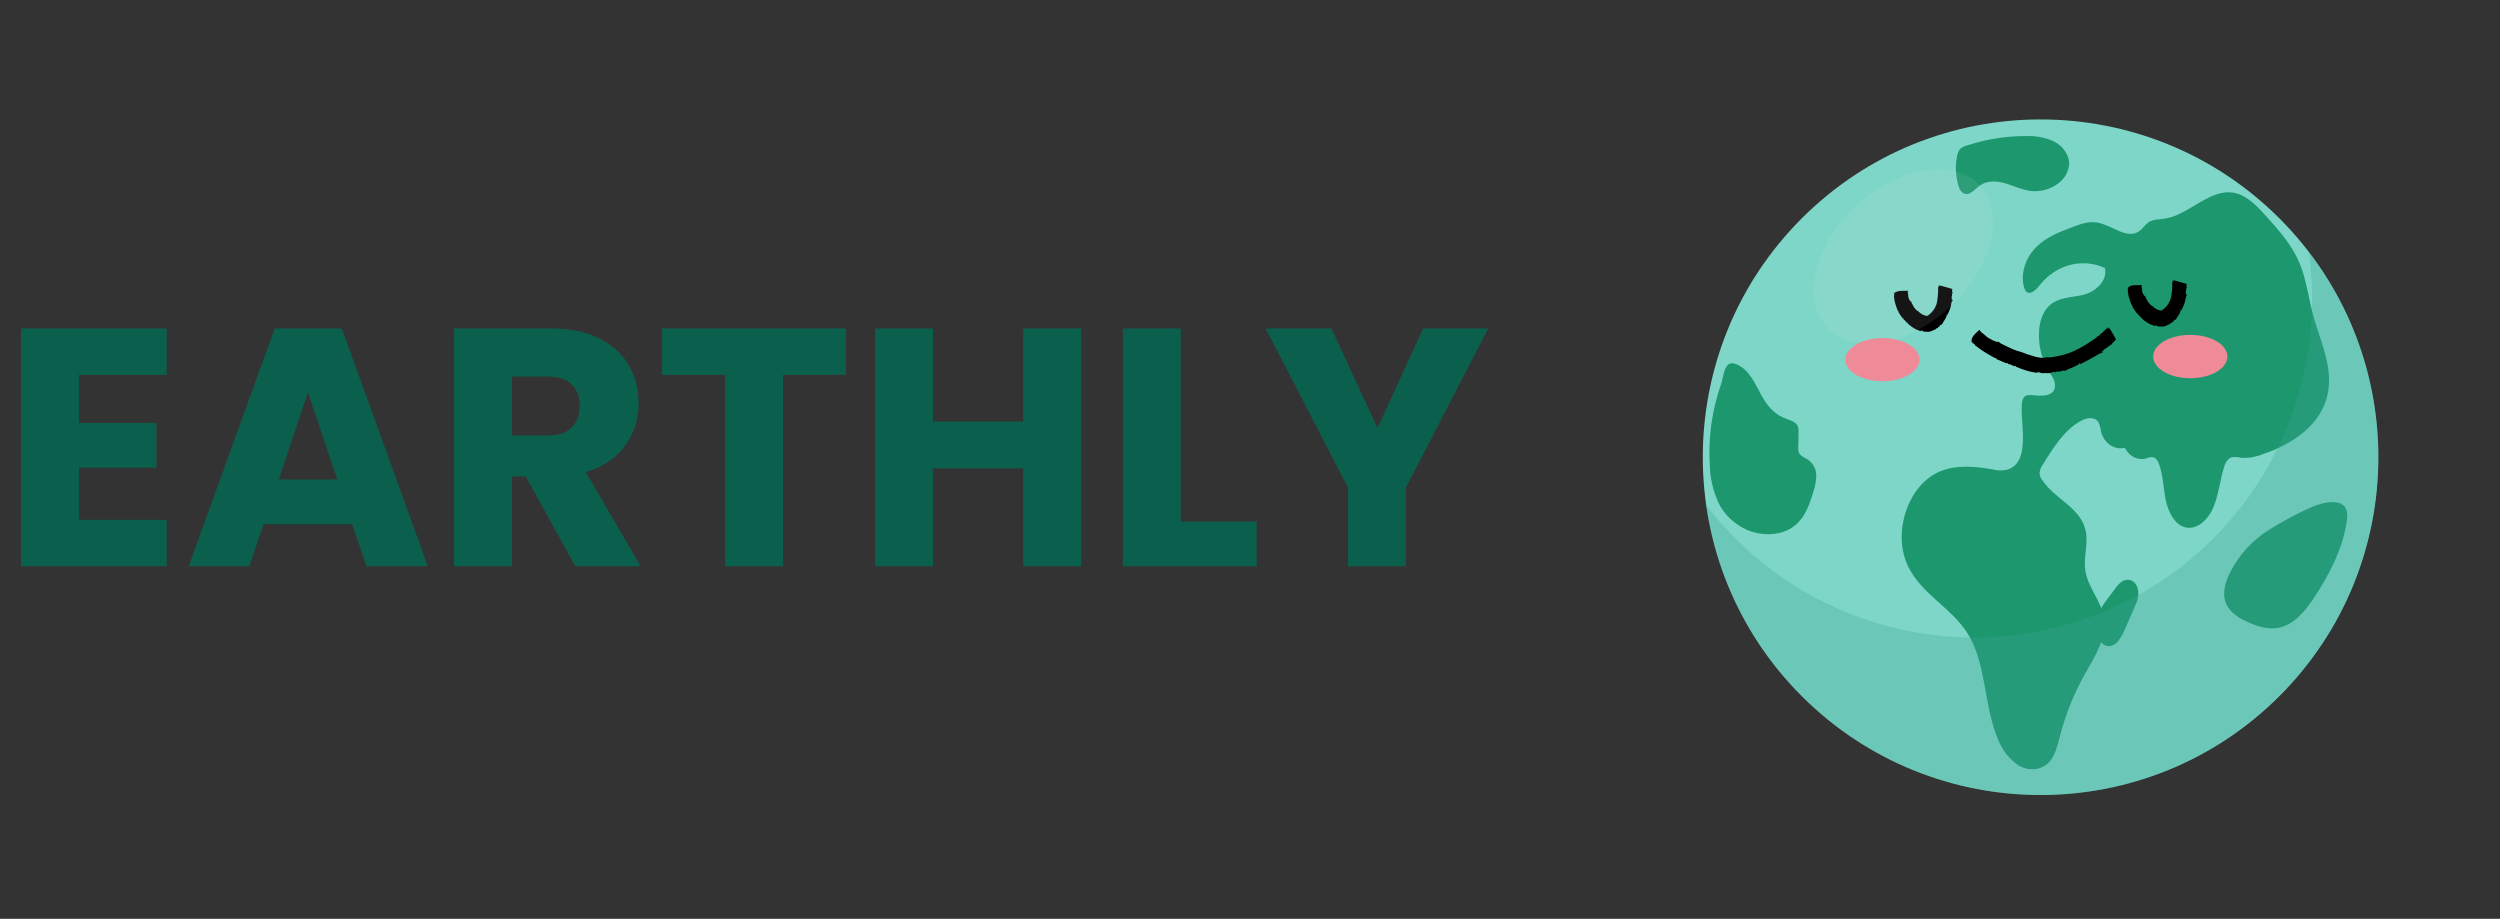 <svg width="117" height="43" viewBox="0 0 117 43" fill="none" xmlns="http://www.w3.org/2000/svg">
<rect x="0" y="0" width="117" height="43" fill="#333333" stroke="none"/>
<path d="M3.694 17.543V19.794H7.324V21.887H3.694V24.328H7.799V26.5H0.983V15.371H7.799V17.543H3.694ZM16.487 24.534H12.334L11.668 26.5H8.83L12.857 15.371H15.995L20.022 26.5H17.153L16.487 24.534ZM15.789 22.442L14.41 18.368L13.047 22.442H15.789ZM26.923 26.5L24.608 22.299H23.958V26.5H21.248V15.371H25.797C26.674 15.371 27.419 15.525 28.032 15.831C28.656 16.138 29.121 16.56 29.427 17.099C29.734 17.628 29.887 18.22 29.887 18.875C29.887 19.615 29.676 20.275 29.253 20.857C28.841 21.438 28.228 21.85 27.414 22.093L29.982 26.5H26.923ZM23.958 20.381H25.639C26.135 20.381 26.505 20.259 26.748 20.016C27.002 19.773 27.129 19.43 27.129 18.986C27.129 18.563 27.002 18.23 26.748 17.987C26.505 17.744 26.135 17.622 25.639 17.622H23.958V20.381ZM39.594 15.371V17.543H36.646V26.5H33.935V17.543H30.986V15.371H39.594ZM50.593 15.371V26.5H47.883V21.919H43.666V26.5H40.955V15.371H43.666V19.731H47.883V15.371H50.593ZM55.261 24.407H58.812V26.5H52.55V15.371H55.261V24.407ZM69.648 15.371L65.796 22.822V26.5H63.085V22.822L59.233 15.371H62.309L64.465 20.032L66.605 15.371H69.648Z" fill="#0B604D"/>
<g clip-path="url(#clip0_545_1310)">
<path d="M111.24 19.913C111.382 19.812 111.518 19.702 111.647 19.585C111.526 19.678 111.405 19.783 111.24 19.913Z" fill="black"/>
<path d="M111.651 19.582L111.653 19.58L111.647 19.584L111.651 19.582Z" fill="black"/>
<path d="M109.791 18.37L109.917 18.268L109.791 18.37Z" fill="black"/>
<path d="M79.986 19.589L79.612 19.258C79.731 19.375 79.855 19.486 79.986 19.589Z" fill="black"/>
<path d="M79.61 19.254L79.608 19.252L79.612 19.258L79.61 19.254Z" fill="black"/>
<path d="M81.476 17.992L81.355 17.896L81.476 17.992Z" fill="black"/>
<path opacity="0.89" d="M106.535 32.535C112.629 26.441 112.629 16.56 106.535 10.466C100.44 4.372 90.56 4.372 84.466 10.466C78.371 16.56 78.371 26.441 84.466 32.535C90.56 38.629 100.44 38.629 106.535 32.535Z" fill="#C1FCE9"/>
<path d="M106.677 32.576C112.851 26.402 112.851 16.393 106.677 10.22C100.504 4.046 90.495 4.046 84.321 10.22C78.147 16.393 78.147 26.402 84.321 32.576C90.495 38.75 100.504 38.75 106.677 32.576Z" fill="#7DD6C7"/>
<path d="M91.64 8.64C91.686 8.817 91.769 9.013 91.945 9.067C92.216 9.152 92.423 8.85 92.661 8.681C92.993 8.436 93.459 8.464 93.853 8.581C94.247 8.697 94.629 8.887 95.04 8.937C95.495 8.988 95.951 8.863 96.317 8.589C96.46 8.488 96.58 8.359 96.669 8.209C96.759 8.058 96.815 7.891 96.835 7.717C96.862 7.264 96.545 6.843 96.144 6.629C95.734 6.438 95.284 6.349 94.831 6.369C93.963 6.363 93.099 6.489 92.269 6.743C91.855 6.869 91.681 6.883 91.591 7.299C91.505 7.744 91.522 8.203 91.64 8.64Z" fill="#1C976E"/>
<path d="M82.435 18.503C82.669 18.92 82.977 19.34 83.472 19.549C83.72 19.654 84.034 19.724 84.135 19.938C84.166 20.022 84.178 20.11 84.169 20.198C84.169 20.442 84.169 20.686 84.157 20.931C84.142 21.044 84.167 21.158 84.229 21.26C84.326 21.352 84.444 21.429 84.576 21.487C84.707 21.576 84.813 21.688 84.886 21.815C84.959 21.941 84.998 22.08 85 22.22C85.001 22.5 84.952 22.779 84.854 23.048C84.665 23.675 84.435 24.355 83.799 24.735C83.225 25.075 82.418 25.074 81.786 24.812C81.161 24.529 80.678 24.072 80.423 23.522C80.174 22.974 80.038 22.397 80.021 21.812C79.935 20.515 80.114 19.215 80.55 17.966C80.673 17.618 80.681 16.824 81.234 17.035C81.884 17.282 82.159 18.016 82.435 18.503Z" fill="#1C976E"/>
<path d="M93.935 21.983C93.716 22.031 93.491 22.027 93.273 21.971C92.441 21.829 91.567 21.736 90.777 22.069C89.297 22.688 88.534 24.946 89.305 26.518C89.949 27.835 91.346 28.445 92.103 29.677C92.969 31.086 92.837 33.01 93.491 34.561C93.691 35.098 94.04 35.545 94.485 35.832C94.939 36.089 95.535 36.064 95.903 35.666C96.185 35.358 96.287 34.897 96.4 34.468C96.67 33.429 97.068 32.439 97.583 31.529C98.038 30.725 98.607 29.861 98.463 28.918C98.336 28.103 97.694 27.482 97.588 26.664C97.51 26.066 97.732 25.449 97.613 24.861C97.391 23.748 96.157 23.37 95.564 22.45C95.502 22.366 95.463 22.263 95.451 22.154C95.458 22.009 95.508 21.871 95.592 21.762C96.087 20.954 96.618 20.11 97.399 19.689C97.665 19.545 98.033 19.485 98.208 19.761C98.272 19.904 98.315 20.059 98.333 20.219C98.404 20.478 98.558 20.698 98.763 20.834C98.969 20.97 99.211 21.014 99.443 20.956C99.539 21.151 99.688 21.305 99.868 21.396C100.047 21.486 100.247 21.508 100.438 21.457C100.548 21.402 100.669 21.383 100.788 21.399C100.849 21.427 100.903 21.471 100.947 21.527C100.991 21.582 101.023 21.648 101.042 21.72C101.239 22.25 101.242 22.848 101.359 23.409C101.476 23.97 101.775 24.552 102.268 24.679C102.82 24.819 103.353 24.316 103.595 23.723C103.838 23.129 103.892 22.475 104.085 21.869C104.105 21.776 104.141 21.689 104.191 21.612C104.241 21.535 104.304 21.471 104.376 21.422C104.532 21.375 104.696 21.375 104.852 21.422C105.206 21.448 105.562 21.391 105.897 21.255C107.25 20.802 108.714 19.883 108.963 18.293C109.153 17.085 108.574 15.922 108.257 14.751C108.036 13.941 107.94 13.084 107.622 12.32C107.265 11.467 106.66 10.788 106.066 10.129C105.635 9.651 105.167 9.15 104.576 9.028C103.424 8.794 102.444 10.074 101.283 10.238C101.031 10.274 100.76 10.259 100.542 10.41C100.393 10.515 100.287 10.69 100.141 10.802C99.556 11.249 98.834 10.523 98.138 10.412C97.738 10.347 97.345 10.494 96.955 10.641C96.369 10.862 95.767 11.096 95.3 11.559C94.834 12.022 94.531 12.772 94.728 13.451C94.743 13.518 94.772 13.581 94.814 13.632C94.999 13.841 95.289 13.569 95.459 13.344C95.837 12.871 96.332 12.541 96.877 12.399C97.423 12.256 97.994 12.307 98.514 12.545C98.639 13.171 98.038 13.674 97.48 13.803C96.921 13.932 96.309 13.908 95.882 14.328C95.546 14.656 95.418 15.194 95.421 15.698C95.425 16.347 95.611 16.976 95.952 17.494C96.042 17.603 96.111 17.732 96.155 17.873C96.314 18.63 95.464 18.529 95.115 18.492C94.685 18.449 94.62 18.645 94.614 19.135C94.601 20.01 94.996 21.659 93.935 21.983Z" fill="#1C976E"/>
<path d="M99.056 27.459L98.578 28.097C98.478 28.225 98.389 28.361 98.313 28.504C98.181 28.802 98.126 29.128 98.153 29.453C98.152 29.631 98.193 29.807 98.271 29.967C98.311 30.046 98.371 30.113 98.446 30.162C98.52 30.211 98.606 30.239 98.694 30.245C98.778 30.238 98.86 30.213 98.934 30.172C99.008 30.131 99.073 30.075 99.123 30.007C99.274 29.813 99.394 29.598 99.481 29.369L99.921 28.36C99.993 28.216 100.042 28.061 100.066 27.902C100.141 27.152 99.509 26.848 99.056 27.459Z" fill="#1C976E"/>
<path d="M106.213 24.78C105.434 25.263 104.802 25.948 104.381 26.761C104.146 27.219 103.98 27.767 104.18 28.242C104.362 28.681 104.809 28.947 105.246 29.137C105.683 29.327 106.122 29.456 106.575 29.393C107.303 29.281 107.834 28.66 108.246 28.049C108.988 26.95 109.671 25.645 109.841 24.312C109.99 23.206 108.817 23.45 108.131 23.754C107.469 24.053 106.829 24.395 106.213 24.78Z" fill="#1C976E"/>
<g style="mix-blend-mode:multiply" opacity="0.29">
<path d="M108.046 11.788C108.152 12.53 108.206 13.278 108.207 14.027C108.207 17.331 107.172 20.552 105.247 23.237C103.322 25.923 100.604 27.937 97.475 28.998C94.346 30.058 90.963 30.112 87.802 29.151C84.641 28.189 81.861 26.262 79.852 23.639C80.194 26.031 81.08 28.313 82.442 30.309C83.804 32.306 85.605 33.963 87.708 35.154C89.811 36.345 92.158 37.038 94.571 37.18C96.983 37.322 99.396 36.909 101.624 35.973C103.852 35.036 105.835 33.601 107.422 31.779C109.008 29.956 110.156 27.794 110.776 25.458C111.396 23.122 111.473 20.675 110.999 18.306C110.526 15.936 109.516 13.706 108.046 11.788Z" fill="#3EA797"/>
</g>
<path d="M88.647 13.669C88.631 13.684 88.633 13.711 88.633 13.736C88.64 13.726 88.645 13.715 88.647 13.704C88.649 13.692 88.649 13.68 88.647 13.669Z" fill="black"/>
<path d="M90.757 13.375V13.393C90.758 13.387 90.758 13.381 90.757 13.375Z" fill="black"/>
<path d="M89.041 14.898L89.066 14.882C89.107 14.934 89.053 14.919 89.097 14.959C89.141 14.959 89.162 15.038 89.191 15.038C89.191 15.038 89.21 15.061 89.191 15.068C89.214 15.068 89.218 15.085 89.235 15.095C89.252 15.105 89.235 15.095 89.235 15.078L89.272 15.101C89.272 15.118 89.272 15.13 89.26 15.12C89.352 15.212 89.455 15.292 89.567 15.358C89.686 15.429 89.815 15.48 89.95 15.509C89.937 15.488 89.897 15.488 89.889 15.461C89.925 15.461 89.935 15.479 89.954 15.461C89.954 15.502 90.023 15.486 90.042 15.528L90.056 15.509L90.071 15.525C90.156 15.525 90.169 15.525 90.177 15.525C90.21 15.53 90.243 15.53 90.276 15.525C90.304 15.523 90.331 15.517 90.357 15.507C90.399 15.489 90.443 15.474 90.487 15.461C90.487 15.461 90.453 15.461 90.478 15.446C90.489 15.461 90.539 15.41 90.556 15.421C90.573 15.433 90.646 15.377 90.61 15.366C90.629 15.366 90.687 15.342 90.66 15.366C90.677 15.358 90.694 15.347 90.708 15.333H90.681C90.738 15.291 90.779 15.283 90.796 15.239H90.771C90.8 15.214 90.821 15.191 90.85 15.203L90.825 15.233C90.863 15.203 90.896 15.165 90.921 15.122L90.907 15.133C90.921 15.103 90.98 15.026 91.028 14.942C91.067 14.883 91.096 14.818 91.112 14.75L91.083 14.761V14.714C91.083 14.714 91.127 14.765 91.118 14.765C91.18 14.661 91.23 14.549 91.267 14.434C91.279 14.397 91.29 14.359 91.3 14.322L91.315 14.229C91.327 14.171 91.337 14.127 91.342 14.106C91.348 14.085 91.375 14.106 91.379 14.106C91.379 14.062 91.362 14.083 91.379 14.048C91.396 14.014 91.394 14.048 91.394 14.06C91.394 14.071 91.394 14.029 91.394 14.027C91.394 14.025 91.359 14.027 91.342 14.039V13.993H91.358C91.358 13.983 91.321 13.96 91.337 13.918C91.356 13.843 91.356 13.774 91.369 13.703C91.369 13.703 91.382 13.72 91.386 13.736C91.39 13.751 91.386 13.713 91.386 13.705C91.386 13.697 91.386 13.674 91.371 13.688C91.338 13.632 91.371 13.571 91.371 13.525C91.337 13.515 90.796 13.358 90.756 13.352C90.756 13.341 90.76 13.331 90.765 13.322C90.756 13.322 90.746 13.35 90.75 13.366H90.773C90.773 13.398 90.757 13.366 90.756 13.404C90.738 13.404 90.738 13.373 90.738 13.347C90.738 13.37 90.719 13.393 90.738 13.404C90.757 13.415 90.717 13.404 90.706 13.425C90.694 13.446 90.723 13.471 90.706 13.492C90.681 13.544 90.723 13.577 90.706 13.624C90.694 13.642 90.706 13.676 90.689 13.707C90.689 13.697 90.708 13.692 90.708 13.707C90.708 13.722 90.708 13.766 90.683 13.789L90.696 13.814C90.685 13.866 90.667 14.006 90.654 14.131C90.636 14.22 90.606 14.307 90.564 14.388C90.52 14.473 90.464 14.551 90.397 14.62C90.317 14.706 90.259 14.739 90.253 14.75C90.253 14.75 90.253 14.75 90.238 14.75C90.223 14.75 90.238 14.769 90.238 14.769C90.192 14.769 90.238 14.783 90.18 14.781C90.102 14.776 90.026 14.751 89.96 14.71C89.888 14.671 89.823 14.622 89.768 14.562C89.72 14.562 89.697 14.503 89.659 14.483C89.618 14.444 89.584 14.398 89.557 14.347C89.517 14.282 89.484 14.211 89.469 14.19C89.434 14.154 89.469 14.148 89.456 14.111C89.433 14.127 89.4 14.096 89.392 14.081C89.371 14.055 89.353 14.027 89.337 13.998H89.352C89.329 13.964 89.314 13.926 89.308 13.885C89.309 13.811 89.299 13.736 89.277 13.665L89.316 13.611C89.316 13.611 89.18 13.611 89.032 13.611C88.884 13.611 88.721 13.642 88.671 13.711H88.656V13.736C88.656 13.766 88.673 13.778 88.656 13.778V13.738C88.656 13.768 88.645 13.738 88.635 13.738C88.637 13.75 88.637 13.762 88.635 13.774C88.635 13.774 88.635 13.774 88.635 13.763C88.635 13.751 88.66 13.799 88.656 13.82C88.652 13.841 88.631 13.82 88.637 13.862C88.653 14.06 88.701 14.255 88.779 14.438C88.779 14.438 88.779 14.438 88.767 14.438C88.798 14.491 88.821 14.543 88.854 14.593C88.857 14.603 88.857 14.615 88.854 14.625C88.85 14.612 89.034 14.894 89.041 14.898Z" fill="black"/>
<path d="M99.6 13.423C99.588 13.443 99.583 13.467 99.587 13.49C99.594 13.481 99.599 13.47 99.601 13.458C99.603 13.447 99.603 13.435 99.6 13.423Z" fill="black"/>
<path d="M101.711 13.134V13.154C101.712 13.147 101.712 13.14 101.711 13.134Z" fill="black"/>
<path d="M99.997 14.656L100.022 14.643C100.062 14.693 100.009 14.677 100.053 14.719C100.097 14.719 100.116 14.796 100.147 14.796C100.147 14.796 100.164 14.819 100.147 14.827C100.168 14.827 100.172 14.846 100.189 14.854C100.206 14.861 100.189 14.854 100.189 14.838L100.225 14.861C100.225 14.877 100.225 14.89 100.212 14.879C100.304 14.971 100.408 15.051 100.521 15.116C100.639 15.188 100.768 15.24 100.904 15.268C100.893 15.248 100.85 15.248 100.843 15.22C100.879 15.22 100.891 15.237 100.908 15.22C100.908 15.26 100.979 15.243 100.998 15.287L101.011 15.268L101.027 15.283C101.061 15.285 101.096 15.285 101.13 15.283C101.13 15.283 101.13 15.283 101.23 15.283C101.258 15.282 101.286 15.276 101.312 15.268C101.354 15.248 101.398 15.233 101.443 15.222C101.433 15.222 101.408 15.222 101.431 15.204C101.445 15.222 101.493 15.168 101.51 15.181C101.527 15.195 101.6 15.135 101.566 15.126C101.583 15.126 101.64 15.103 101.613 15.126C101.632 15.119 101.648 15.107 101.661 15.093H101.635C101.692 15.051 101.732 15.045 101.75 15.001H101.727C101.755 14.976 101.776 14.955 101.803 14.965L101.78 14.995C101.819 14.965 101.851 14.927 101.876 14.884L101.863 14.898C101.876 14.867 101.934 14.788 101.982 14.706C102.021 14.647 102.05 14.582 102.068 14.514L102.037 14.526L102.047 14.478C102.047 14.478 102.091 14.53 102.083 14.531C102.143 14.426 102.193 14.315 102.231 14.2C102.242 14.161 102.254 14.125 102.263 14.088L102.281 13.995C102.286 13.953 102.295 13.912 102.308 13.872C102.325 13.839 102.34 13.872 102.342 13.872C102.342 13.83 102.325 13.851 102.332 13.816C102.34 13.782 102.348 13.816 102.35 13.816C102.352 13.816 102.359 13.787 102.35 13.784C102.34 13.78 102.317 13.784 102.3 13.795V13.751H102.315C102.315 13.742 102.277 13.72 102.292 13.676C102.307 13.606 102.318 13.535 102.325 13.463C102.325 13.463 102.338 13.481 102.342 13.496C102.346 13.511 102.342 13.471 102.352 13.463C102.361 13.456 102.352 13.435 102.334 13.446C102.304 13.391 102.346 13.331 102.334 13.283C102.302 13.283 101.759 13.117 101.721 13.113C101.719 13.102 101.719 13.092 101.721 13.082C101.721 13.082 101.704 13.111 101.707 13.124H101.728C101.728 13.159 101.715 13.124 101.711 13.162C101.694 13.162 101.694 13.132 101.696 13.107C101.696 13.13 101.675 13.151 101.696 13.162C101.717 13.174 101.675 13.162 101.665 13.184C101.656 13.205 101.682 13.232 101.665 13.251C101.64 13.3 101.682 13.335 101.665 13.381C101.652 13.396 101.665 13.433 101.648 13.462C101.648 13.462 101.665 13.446 101.665 13.462C101.665 13.477 101.665 13.523 101.642 13.546L101.656 13.569C101.644 13.623 101.627 13.761 101.612 13.885C101.594 13.975 101.564 14.061 101.521 14.142C101.477 14.227 101.421 14.305 101.355 14.374C101.31 14.42 101.262 14.463 101.211 14.503C101.211 14.503 101.211 14.503 101.194 14.503C101.176 14.503 101.194 14.522 101.194 14.52C101.149 14.52 101.194 14.533 101.136 14.533C101.059 14.527 100.984 14.503 100.917 14.462C100.845 14.425 100.78 14.374 100.726 14.313C100.678 14.313 100.655 14.255 100.615 14.236C100.575 14.196 100.541 14.151 100.513 14.102C100.473 14.037 100.442 13.966 100.427 13.943C100.392 13.908 100.427 13.901 100.413 13.864C100.388 13.88 100.358 13.849 100.35 13.834C100.323 13.802 100.299 13.768 100.279 13.732H100.294C100.272 13.697 100.257 13.658 100.25 13.617C100.251 13.543 100.241 13.469 100.221 13.398L100.258 13.343C100.258 13.343 100.122 13.343 99.972 13.343C99.823 13.343 99.662 13.373 99.614 13.444H99.598V13.469C99.598 13.5 99.616 13.509 99.598 13.511V13.469C99.598 13.5 99.587 13.481 99.575 13.469C99.576 13.481 99.576 13.493 99.575 13.506C99.575 13.506 99.575 13.506 99.575 13.496C99.575 13.486 99.6 13.531 99.598 13.552C99.596 13.573 99.573 13.552 99.577 13.594C99.595 13.792 99.643 13.986 99.719 14.169C99.719 14.169 99.719 14.169 99.71 14.169C99.735 14.223 99.764 14.274 99.796 14.324C99.799 14.335 99.799 14.346 99.796 14.357C99.803 14.37 99.987 14.654 99.997 14.656Z" fill="black"/>
<path d="M92.213 15.954C92.23 15.985 92.254 16.012 92.284 16.033C92.269 16 92.244 15.972 92.213 15.954Z" fill="black"/>
<path d="M98.704 15.273L98.686 15.296C98.693 15.29 98.7 15.282 98.704 15.273Z" fill="black"/>
<path d="M93.906 17.005L93.923 16.982C94.007 17.016 93.934 17.02 94.017 17.047C94.063 17.024 94.147 17.103 94.182 17.095C94.182 17.095 94.22 17.114 94.213 17.124C94.205 17.133 94.255 17.124 94.281 17.139C94.308 17.154 94.281 17.139 94.272 17.122L94.331 17.135C94.351 17.151 94.353 17.164 94.331 17.156C94.501 17.23 94.675 17.294 94.853 17.348C95.04 17.404 95.233 17.44 95.428 17.455C95.407 17.436 95.348 17.442 95.33 17.413C95.38 17.404 95.401 17.427 95.424 17.413C95.438 17.455 95.528 17.432 95.562 17.473L95.578 17.453L95.601 17.467C95.68 17.456 95.76 17.456 95.838 17.467C95.948 17.467 95.998 17.428 96.057 17.434C96.057 17.434 96.024 17.434 96.057 17.417C96.09 17.4 96.13 17.396 96.145 17.417C96.16 17.438 96.26 17.404 96.228 17.381C96.243 17.392 96.322 17.381 96.278 17.405C96.301 17.405 96.324 17.401 96.347 17.394H96.312C96.4 17.377 96.452 17.394 96.504 17.354H96.471C96.523 17.342 96.565 17.333 96.59 17.354L96.538 17.371C96.61 17.359 96.679 17.339 96.745 17.31H96.719C96.763 17.285 96.899 17.239 97.031 17.181C97.133 17.14 97.23 17.088 97.32 17.026H97.278L97.338 16.984C97.338 16.984 97.338 17.057 97.322 17.053C97.395 17.024 97.61 16.92 97.813 16.807C98.016 16.694 98.214 16.573 98.275 16.539C98.337 16.504 98.302 16.56 98.302 16.564C98.356 16.52 98.316 16.529 98.365 16.499C98.381 16.499 98.365 16.514 98.365 16.522C98.365 16.529 98.409 16.497 98.406 16.489C98.402 16.481 98.373 16.472 98.352 16.466L98.417 16.426V16.441C98.431 16.431 98.427 16.382 98.492 16.345C98.6 16.275 98.704 16.198 98.803 16.115C98.803 16.115 98.791 16.144 98.774 16.165C98.788 16.152 98.804 16.141 98.822 16.132C98.787 16.132 98.856 16.09 98.833 16.1C98.879 16.012 98.992 15.958 99.025 15.881C99.025 15.866 98.946 15.728 98.868 15.596C98.814 15.501 98.756 15.41 98.693 15.321C98.703 15.308 98.716 15.297 98.73 15.289C98.718 15.289 98.688 15.314 98.676 15.333L98.689 15.35C98.659 15.394 98.672 15.35 98.638 15.387C98.622 15.377 98.653 15.341 98.678 15.312C98.653 15.337 98.618 15.352 98.621 15.377C98.592 15.394 98.607 15.358 98.573 15.377C98.558 15.409 98.536 15.436 98.507 15.456C98.434 15.498 98.431 15.561 98.358 15.596C98.329 15.596 98.296 15.649 98.25 15.672C98.264 15.672 98.281 15.672 98.26 15.688C98.222 15.715 98.182 15.739 98.141 15.76L98.118 15.799C98.036 15.856 97.832 15.991 97.616 16.131C97.445 16.236 97.268 16.331 97.087 16.416C96.901 16.502 96.709 16.57 96.511 16.619C96.313 16.67 96.112 16.707 95.909 16.731C95.856 16.721 95.802 16.717 95.748 16.717C95.775 16.717 95.766 16.736 95.748 16.735C95.599 16.735 95.739 16.748 95.585 16.75C95.416 16.736 95.249 16.7 95.089 16.644C94.922 16.599 94.76 16.542 94.602 16.474C94.507 16.452 94.415 16.424 94.324 16.391C94.23 16.37 93.749 16.129 93.656 16.083H93.668C93.576 16.054 93.599 16.033 93.538 15.991C93.538 16.021 93.453 15.991 93.424 15.991C93.351 15.966 93.278 15.937 93.208 15.904V15.893C93.136 15.862 93.067 15.824 93.003 15.78C92.908 15.69 92.806 15.607 92.7 15.532L92.652 15.44H92.638C92.564 15.499 92.493 15.563 92.427 15.632C92.326 15.741 92.236 15.877 92.282 15.985L92.27 15.994L92.305 16.017C92.339 16.052 92.368 16.05 92.356 16.061L92.303 16.021C92.339 16.054 92.303 16.04 92.287 16.037C92.302 16.048 92.316 16.061 92.328 16.075C92.339 16.075 92.328 16.075 92.328 16.06C92.357 16.069 92.383 16.086 92.404 16.108C92.445 16.138 92.393 16.131 92.439 16.165C92.681 16.353 92.937 16.522 93.206 16.669C93.206 16.669 93.206 16.669 93.192 16.669C93.279 16.708 93.352 16.75 93.432 16.78C93.444 16.79 93.452 16.804 93.455 16.819C93.529 16.843 93.601 16.872 93.67 16.907L93.906 17.005Z" fill="black"/>
<path opacity="0.09" d="M91.268 14.362C93.243 12.531 93.862 9.988 92.65 8.681C91.438 7.374 88.855 7.799 86.88 9.629C84.906 11.46 84.287 14.003 85.498 15.31C86.71 16.617 89.293 16.193 91.268 14.362Z" fill="#F3F3F3"/>
<path d="M102.505 17.701C103.464 17.701 104.242 17.247 104.242 16.686C104.242 16.126 103.464 15.672 102.505 15.672C101.546 15.672 100.768 16.126 100.768 16.686C100.768 17.247 101.546 17.701 102.505 17.701Z" fill="#EF8A99"/>
<path d="M89.831 16.788C89.87 17.348 89.122 17.82 88.165 17.841C87.209 17.862 86.397 17.427 86.361 16.874C86.325 16.322 87.07 15.843 88.029 15.822C88.988 15.801 89.795 16.228 89.831 16.788Z" fill="#EF8A99"/>
</g>
<defs>
<clipPath id="clip0_545_1310">
<rect width="43" height="43" fill="white" transform="translate(74)"/>
</clipPath>
</defs>
</svg>
